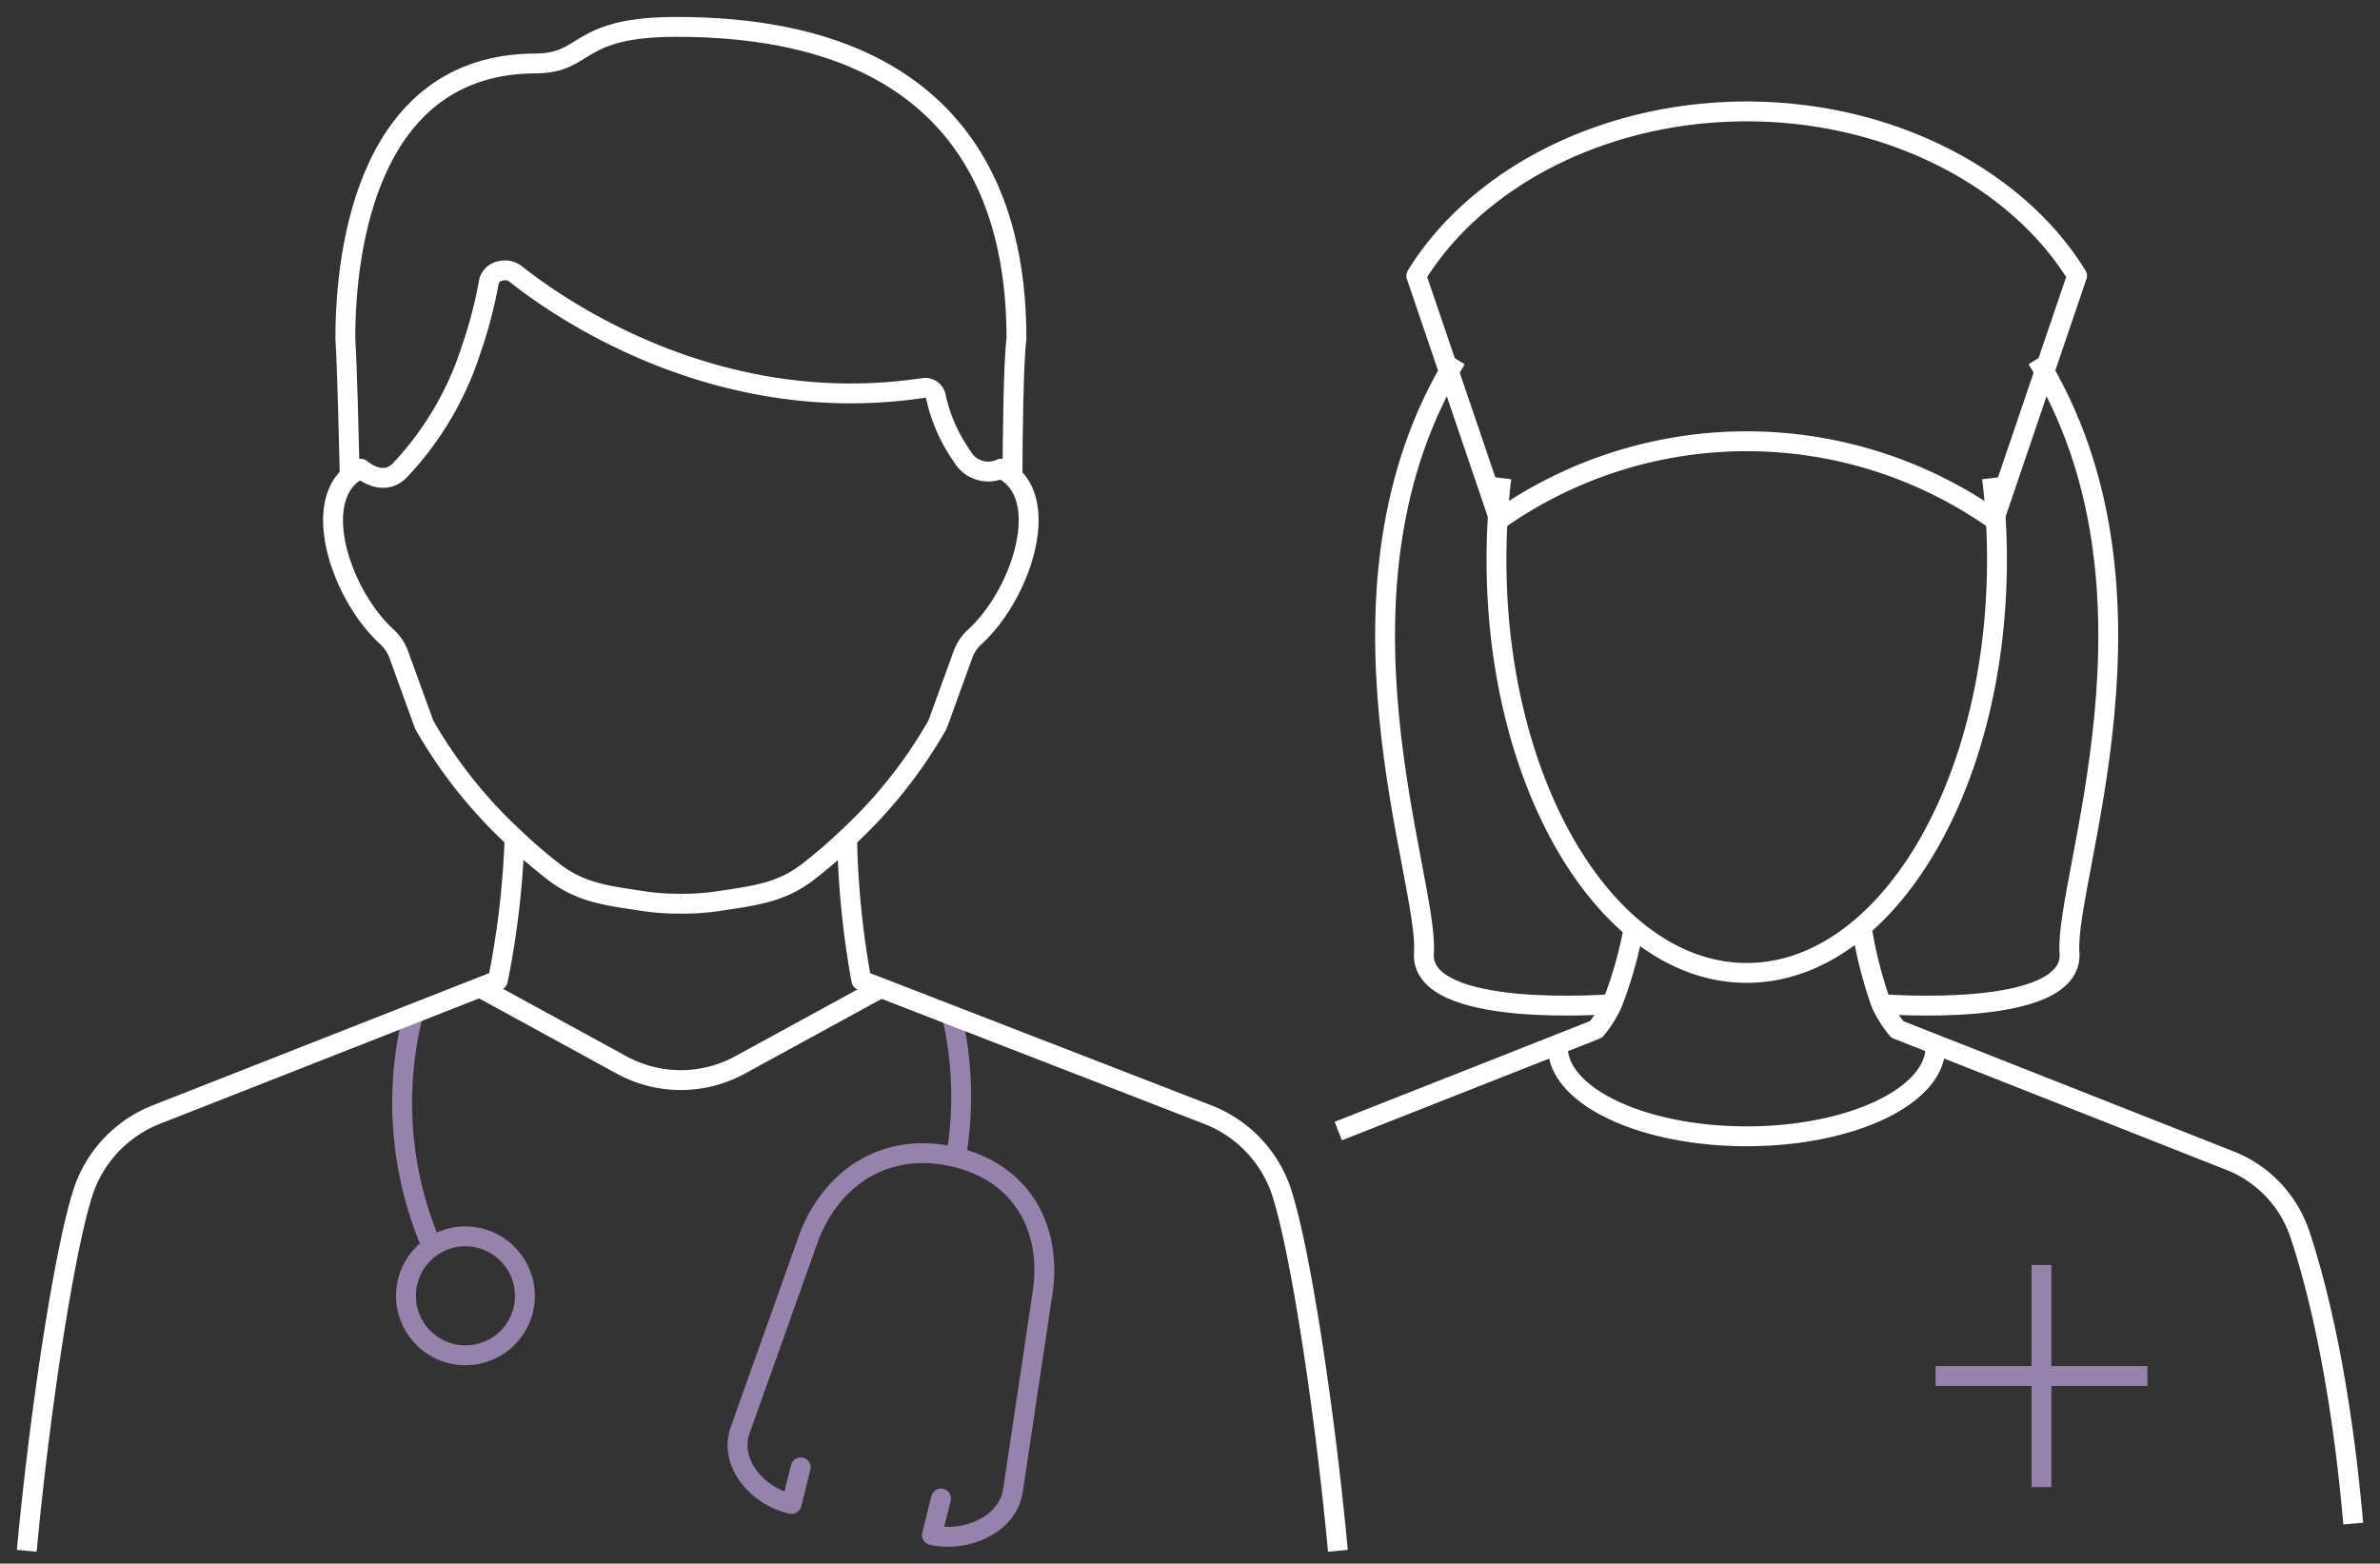 <svg id="Group_5410" data-name="Group 5410" xmlns="http://www.w3.org/2000/svg" xmlns:xlink="http://www.w3.org/1999/xlink" width="179.75" height="118.105" viewBox="0 0 179.75 118.105">
  <rect x="0" y="0" width="179.75" height="118.105" fill="#333333" stroke="none"/>
  <defs>
    <clipPath id="clip-path">
      <rect id="Rectangle_2025" data-name="Rectangle 2025" width="179.75" height="118.105" fill="none" stroke="rgba(0,0,0,0)" stroke-width="1.5"/>
    </clipPath>
  </defs>
  <g id="Group_5209" data-name="Group 5209" clip-path="url(#clip-path)">
    <path id="Path_15425" data-name="Path 15425" d="M83.478,222.415a27.345,27.345,0,0,1-1.413-17.6" transform="translate(-50.852 -128.25)" fill="none" stroke="#9583ac" stroke-linejoin="round" stroke-width="1.5"/>
    <path id="Path_15426" data-name="Path 15426" d="M91.008,254.342a4.493,4.493,0,1,1-4.493-4.537A4.515,4.515,0,0,1,91.008,254.342Z" transform="translate(-51.361 -156.424)" fill="none" stroke="#9583ac" stroke-linejoin="round" stroke-width="1.5"/>
    <path id="Path_15427" data-name="Path 15427" d="M192.31,205.183a27,27,0,0,1,.313,10.711" transform="translate(-120.422 -128.483)" fill="none" stroke="#9583ac" stroke-linejoin="round" stroke-width="1.5"/>
    <path id="Path_15428" data-name="Path 15428" d="M153.783,256.729l-.693,2.765c-2.537-.562-4.669-3.007-3.933-5.428l5.237-14.7c1.663-4.385,5.637-7.271,10.87-6.113h0c5.233,1.159,7.418,5.409,6.823,10.031l-2.3,15.355c-.491,2.476-3.56,3.768-6.1,3.207l.693-2.765" transform="translate(-93.308 -145.897)" fill="none" stroke="#9583ac" stroke-linecap="round" stroke-linejoin="round" stroke-width="1.5"/>
    <path id="Path_15429" data-name="Path 15429" d="M70.1,39.35c-.058-2.53-.2-8.372-.332-10.359-.008-6.849,1.736-20.764,14.358-20.8,4.018-.012,2.9-2.761,10.644-2.761,23.716-.013,25.682,15.97,25.682,23.563-.234,1.856-.287,7.631-.3,10.384" transform="translate(-43.685 -3.399)" fill="none" stroke="#fff" stroke-linejoin="round" stroke-width="1.5"/>
    <path id="Path_15430" data-name="Path 15430" d="M93.555,102.464a18,18,0,0,0,3.083-.231c.283-.042.464-.071.464-.071,2.267-.341,4.14-.635,6.023-2.077a37.327,37.327,0,0,0,3-2.578,35.688,35.688,0,0,0,6.818-8.57l1.915-5.278a3.35,3.35,0,0,1,.9-1.349c3.616-3.31,5.982-10.811,1.976-12.7a2.271,2.271,0,0,1-2.948-.959,12.2,12.2,0,0,1-1.969-4.493.82.82,0,0,0-.92-.65c-15.252,2.3-27.026-5.605-30.808-8.6a1.3,1.3,0,0,0-1.132-.24,1.1,1.1,0,0,0-.885.757,34.3,34.3,0,0,1-1.361,5.21,23.868,23.868,0,0,1-5.359,9.079c-1.3,1.379-2.972-.105-2.972-.105-4.006,1.888-1.644,9.39,1.976,12.7a3.4,3.4,0,0,1,.9,1.349l1.914,5.278a35.705,35.705,0,0,0,6.818,8.57,38.065,38.065,0,0,0,3,2.578c1.878,1.442,3.756,1.737,6.018,2.077,0,0,.185.03.464.071a18.076,18.076,0,0,0,3.087.231" transform="translate(-42.135 -34.207)" fill="none" stroke="#fff" stroke-linejoin="round" stroke-width="1.5"/>
    <path id="Path_15431" data-name="Path 15431" d="M171.147,169.318a66.962,66.962,0,0,0,1.077,10.755l26.208,10.159a9.486,9.486,0,0,1,5.436,5.564c1.4,3.977,3.314,16.293,4.347,27.363" transform="translate(-107.17 -106.025)" fill="none" stroke="#fff" stroke-linejoin="round" stroke-width="1.5"/>
    <path id="Path_15432" data-name="Path 15432" d="M42.247,169.318a65.616,65.616,0,0,1-1.262,10.755L15.15,190.226a9.486,9.486,0,0,0-5.388,5.544c-1.4,3.972-3.321,16.295-4.356,27.389" transform="translate(-3.385 -106.025)" fill="none" stroke="#fff" stroke-linejoin="round" stroke-width="1.5"/>
    <path id="Path_15433" data-name="Path 15433" d="M376.117,187.289a32.831,32.831,0,0,0,1.482,5.826,9,9,0,0,0,1.213,1.913l1.049.416,24.33,9.6a9.108,9.108,0,0,1,5.035,5.482c1.3,3.924,3.063,10.915,4.022,21.83" transform="translate(-235.519 -117.278)" fill="none" stroke="#fff" stroke-linejoin="round" stroke-width="1.5"/>
    <path id="Path_15434" data-name="Path 15434" d="M292.682,187.607a30.816,30.816,0,0,1-1.62,5.706,9.083,9.083,0,0,1-1.214,1.915l-1.048.416-1.831.717v.006l-16.59,6.54" transform="translate(-169.307 -117.477)" fill="none" stroke="#fff" stroke-linejoin="round" stroke-width="1.5"/>
    <path id="Path_15435" data-name="Path 15435" d="M391.849,72.538c10.718,17.369,2.032,39.286,2.451,44.847.37,5.054-14.218,3.875-14.218,3.875" transform="translate(-238.001 -45.422)" fill="none" stroke="#fff" stroke-linejoin="round" stroke-width="1.5"/>
    <path id="Path_15436" data-name="Path 15436" d="M285.217,72.554c-10.718,17.37-2.032,39.28-2.444,44.841-.376,5.054,14.212,3.875,14.212,3.875" transform="translate(-175.232 -45.432)" fill="none" stroke="#fff" stroke-linejoin="round" stroke-width="1.5"/>
    <path id="Path_15437" data-name="Path 15437" d="M336.05,34.925,329.79,53.332a32.526,32.526,0,0,0-37.384,0l-6.261-18.406c4.517-7.361,14.117-12.414,24.952-12.414S331.533,27.564,336.05,34.925Z" transform="translate(-179.18 -14.096)" fill="none" stroke="#fff" stroke-linejoin="round" stroke-width="1.5"/>
    <line id="Line_186" data-name="Line 186" y2="16.767" transform="translate(154.182 95.549)" fill="none" stroke="#9583ac" stroke-linejoin="round" stroke-width="1.5"/>
    <line id="Line_187" data-name="Line 187" x2="16.003" transform="translate(146.181 103.932)" fill="none" stroke="#9583ac" stroke-linejoin="round" stroke-width="1.5"/>
    <path id="Path_15438" data-name="Path 15438" d="M339.771,96.6a51.255,51.255,0,0,1,.37,6.185c0,17.228-8.462,31.193-18.9,31.193s-18.9-13.965-18.9-31.193a51.33,51.33,0,0,1,.37-6.185" transform="translate(-189.32 -60.492)" fill="none" stroke="#fff" stroke-linejoin="round" stroke-width="1.5"/>
    <path id="Path_15439" data-name="Path 15439" d="M343.252,211.033a.872.872,0,0,1,.012.179c0,3.731-6.387,6.76-14.265,6.76s-14.265-3.029-14.265-6.76a.872.872,0,0,1,.012-.179" transform="translate(-197.082 -132.146)" fill="none" stroke="#fff" stroke-linejoin="round" stroke-width="1.5"/>
    <path id="Path_15440" data-name="Path 15440" d="M97.14,199.637l10.6,5.793a9.32,9.32,0,0,0,9.01,0l10.6-5.793" transform="translate(-60.828 -125.01)" fill="none" stroke="#fff" stroke-linejoin="round" stroke-width="1.5"/>
  </g>
</svg>
